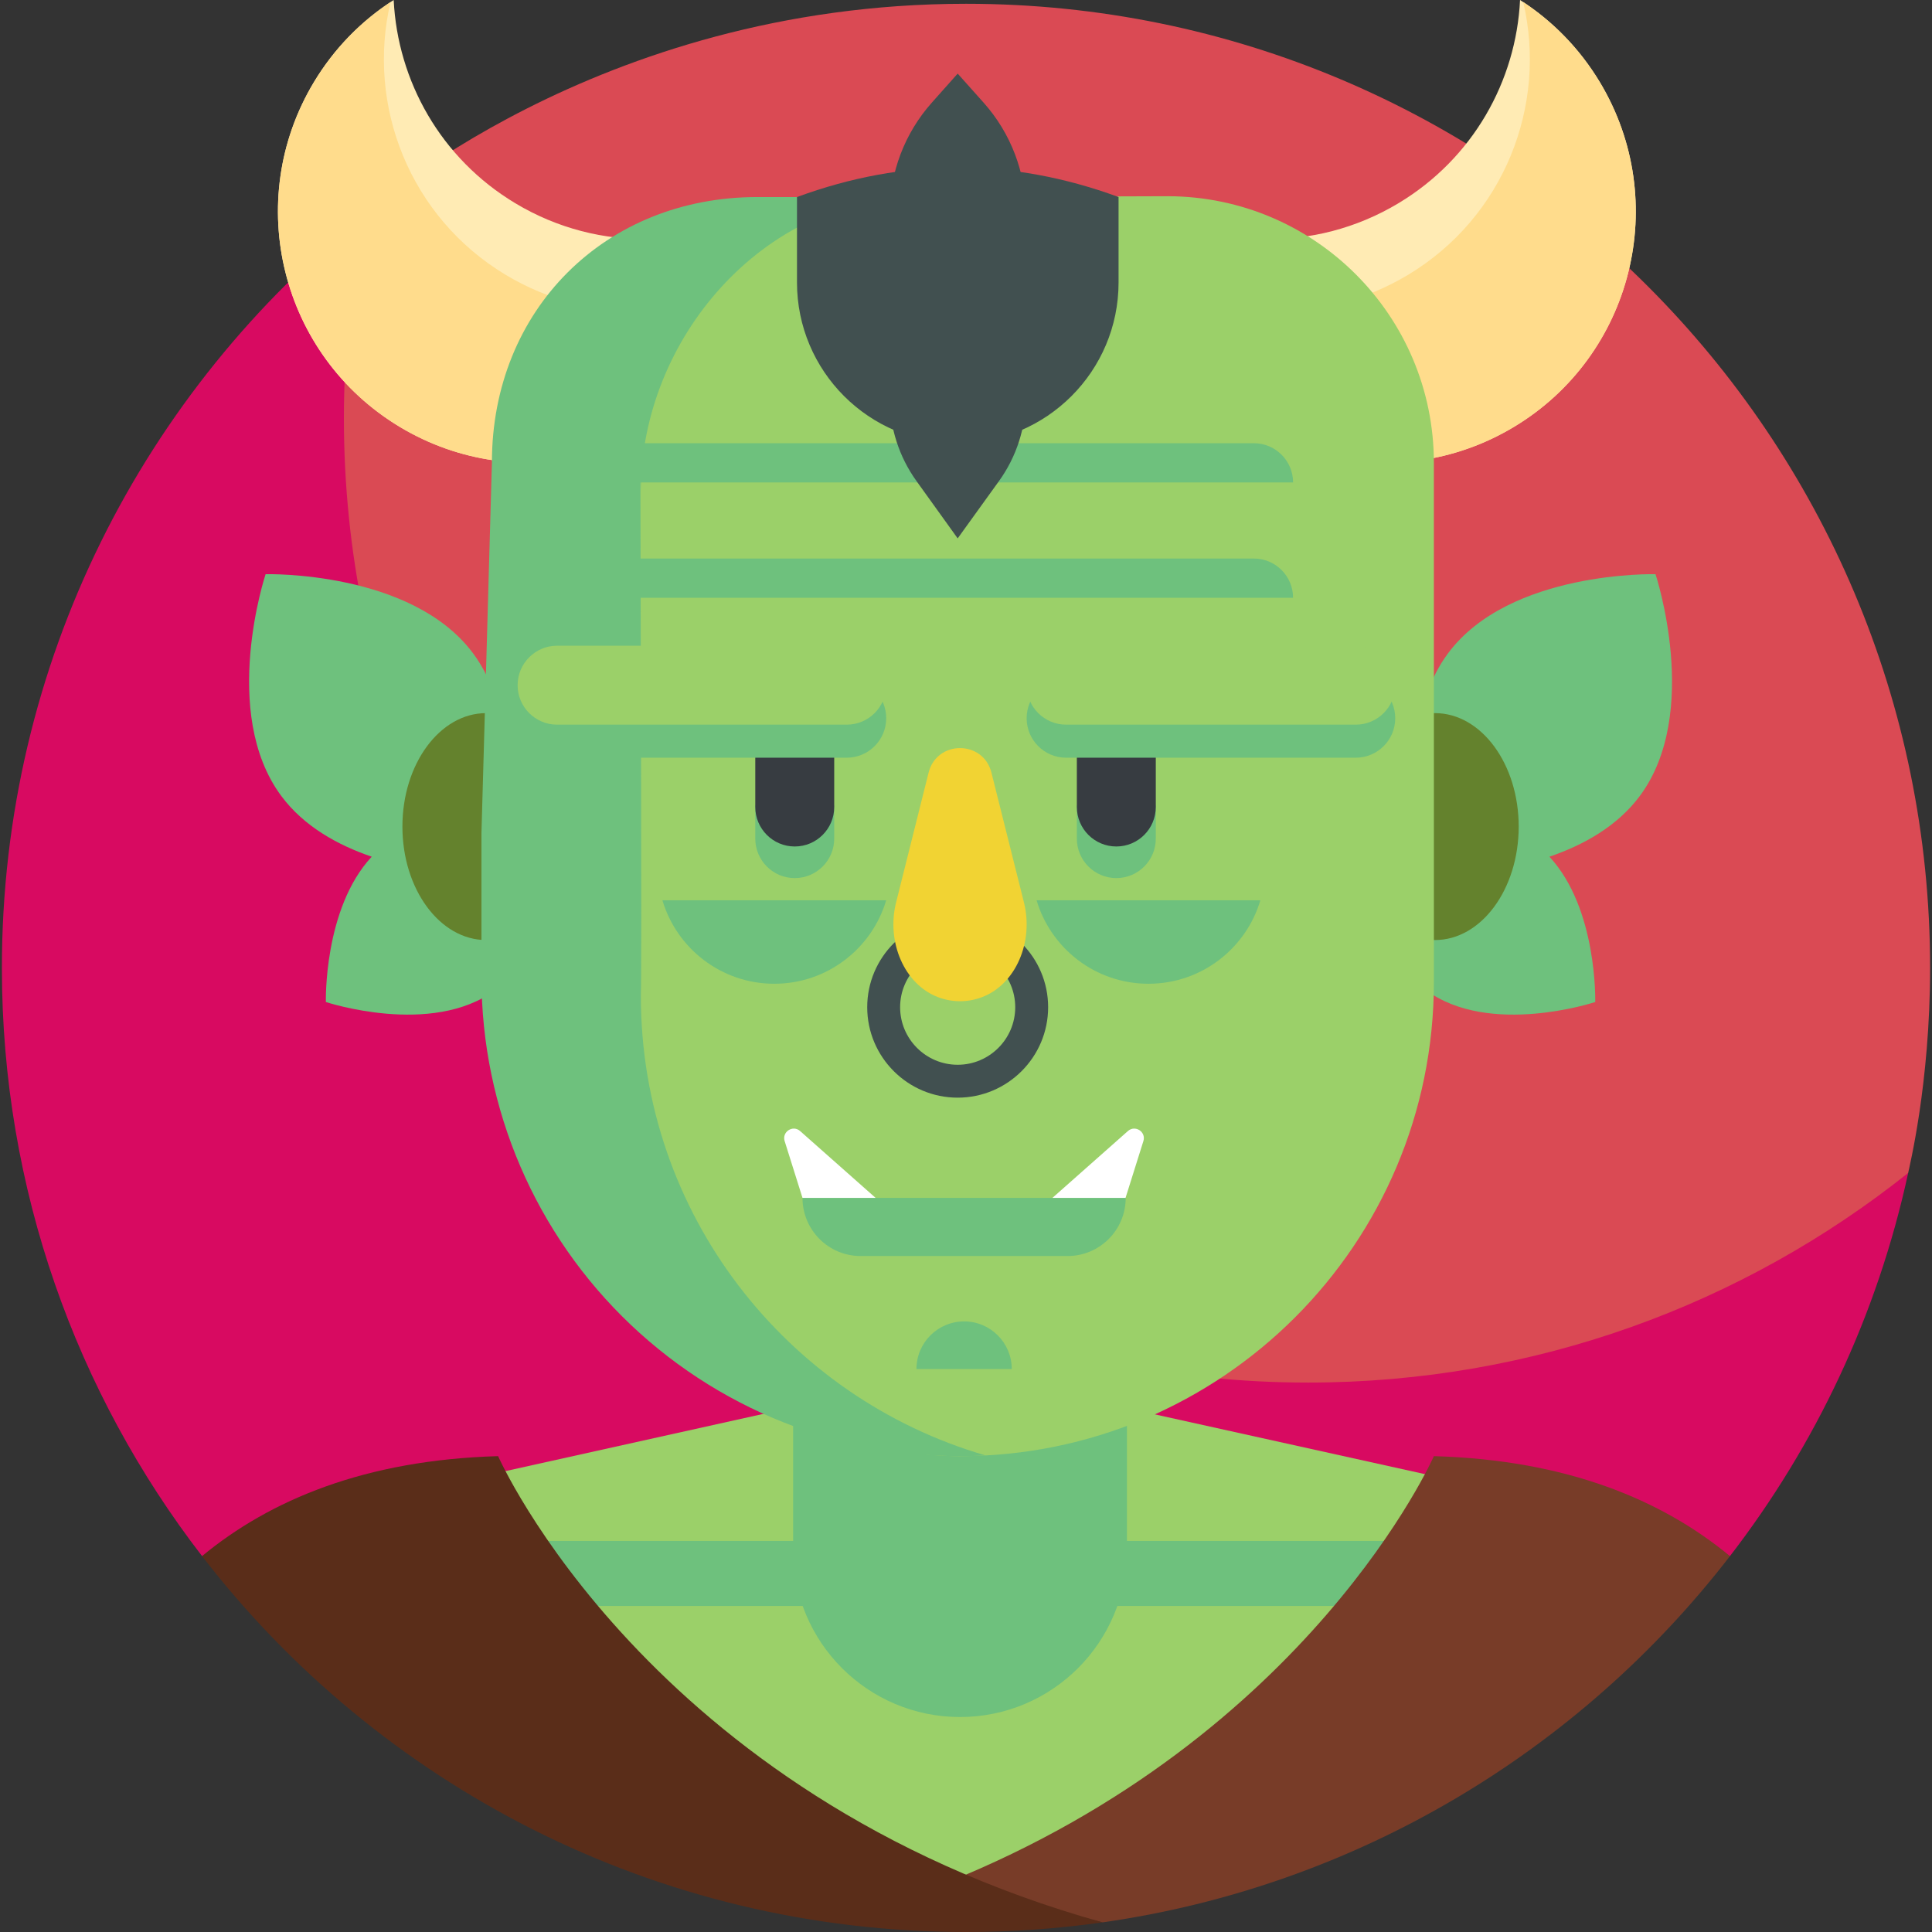 <svg id="Layer_1" enable-background="new 0 0 511 511" height="512" viewBox="0 0 511 511" width="512" xmlns="http://www.w3.org/2000/svg"><rect x="0" y="0" width="511" height="511" fill="#333333" stroke="none"/><g><g><g><path d="m255.5 1c-98.131 0-158.58 55.352-158.747 55.445 0 0-2.513 3.137-2.983 5.222-3.818 16.948-7.385 39.663-7.385 56.238 0 140.833 118.763 254.972 259.596 254.972 54.231 0 114.568-25.992 154.949-57.243.903-.699 3.769-5.396 3.769-5.396.178-1.087 5.8-23.477 5.8-54.239.001-140.832-114.166-254.999-254.999-254.999z" fill="#da4a54"/></g><path d="m345.959 365.679c-140.833 0-255-114.167-255-255 0-18.615 2.007-36.753 5.795-54.234-58.645 46.72-96.254 118.747-96.254 199.555 0 58.567 19.744 112.523 52.94 155.574l404.123.003c22.581-29.278 38.978-63.678 47.136-101.338-43.559 34.695-98.724 55.44-158.74 55.44z" fill="#d80a61"/></g><g><g><path d="m146.982 219.942s-6.161-2.047-14.435-2.934c1.922-12.66 2.351-31.035-7.39-44.171-16.301-21.98-54.906-20.969-54.906-20.969s-12.176 36.648 4.125 58.629c5.98 8.064 14.961 13.033 23.937 16.093-12.768 13.73-12.121 38.436-12.121 38.436s27.989 9.299 44.775-3.15c16.787-12.451 16.015-41.934 16.015-41.934z" fill="#6ec17d"/></g><g><ellipse cx="128.587" cy="218.626" fill="#64822d" rx="22.152" ry="30.01"/></g><g><path d="m361.138 219.942s6.161-2.047 14.435-2.934c-1.922-12.66-2.351-31.035 7.39-44.171 16.301-21.98 54.906-20.969 54.906-20.969s12.176 36.648-4.125 58.629c-5.98 8.064-14.961 13.033-23.937 16.093 12.768 13.73 12.121 38.436 12.121 38.436s-27.989 9.299-44.775-3.15c-16.787-12.451-16.015-41.934-16.015-41.934z" fill="#6ec17d"/></g><g><ellipse cx="379.533" cy="218.626" fill="#64822d" rx="22.152" ry="30.01"/></g><g><g><path d="m206.337 52.759c-20.591 13.164-47.697 14.427-70.065.984-19.735-11.861-31.092-32.352-32.144-53.743-8.362 5.346-15.649 12.654-21.108 21.738-18.902 31.451-8.73 72.271 22.722 91.173 31.451 18.902 72.271 8.73 91.173-22.722 7.041-11.715 10.047-24.731 9.422-37.43z" fill="#ffebb4"/></g><g><path d="m133.761 72.7c-25.386-15.257-36.909-44.793-30.469-72.157-8.012 5.294-14.996 12.415-20.273 21.195-18.902 31.451-8.73 72.271 22.722 91.173 31.451 18.902 72.271 8.73 91.173-22.722 3.645-6.065 6.209-12.478 7.747-19.016-20.688 13.671-48.228 15.153-70.9 1.527z" fill="#ffdc8c"/></g></g><g><g><path d="m299.834 52.759c20.591 13.164 47.697 14.427 70.065.984 19.736-11.861 31.092-32.352 32.145-53.743 8.362 5.346 15.649 12.654 21.108 21.738 18.902 31.451 8.73 72.271-22.722 91.173-31.451 18.902-72.271 8.73-91.173-22.722-7.041-11.715-10.048-24.731-9.423-37.43z" fill="#ffebb4"/></g><g><path d="m372.41 72.7c25.386-15.257 36.909-44.793 30.469-72.157 8.012 5.294 14.996 12.415 20.273 21.195 18.902 31.451 8.73 72.271-22.722 91.173-31.451 18.902-72.271 8.73-91.173-22.722-3.645-6.065-6.209-12.478-7.747-19.016 20.689 13.671 48.228 15.153 70.9 1.527z" fill="#ffdc8c"/></g></g><g><path d="m253.298 362.551-152.267 33.796 129.647 96.229c14.704 10.914 34.851 10.794 49.424-.292l126.066-95.905z" fill="#9bd069"/></g><g><g><g><path d="m298.064 409.996c0 24.381-19.765 44.146-44.146 44.146-24.381 0-44.146-19.765-44.146-44.146v-98.88h88.291v98.88z" fill="#6ec17d"/></g></g></g><g><g><g><path d="m169.083 100.557v199.714c0 46.477 37.382 84.512 83.857 84.864.326.002.652.004.978.004 69.219 0 125.332-56.113 125.332-125.332v-137.393c0-38.861-31.44-70.398-70.301-70.517l-66.613.219c-46.062-.219-73.253 21.354-73.253 48.441z" fill="#9bd069"/></g></g></g><g><g><g><path d="m199.766 212.972v8.838c0 5.765 4.674 10.439 10.439 10.439s10.439-4.674 10.439-10.439v-8.838z" fill="#6ec17d"/></g></g></g><g><g><g><path d="m284.82 212.972v8.838c0 5.765 4.674 10.439 10.439 10.439s10.439-4.674 10.439-10.439v-8.838z" fill="#6ec17d"/></g></g></g><g><g><path d="m169.502 263.398c.313-7.121-.112-112.123-.112-138.335l.112 4.831c0-40.287 32.547-77.777 72.834-77.777h-42.044c-40.287 0-70.185 29.898-70.185 70.185l-2.762 97.939v38.278c0 34.744 14.277 67.961 39.486 91.87s59.135 36.409 93.83 34.571l.049-.003c-52.691-15.304-91.208-63.931-91.208-121.559z" fill="#6ec17d"/></g></g><g><g><g><path d="m210.205 223.888c-5.765 0-10.439-4.674-10.439-10.439v-13.427l3.848-5.827-3.848-5.827v-3.468c0-5.765 4.674-10.439 10.439-10.439s10.439 4.674 10.439 10.439v28.549c0 5.765-4.674 10.439-10.439 10.439z" fill="#373c41"/></g></g></g><g><g><g><path d="m295.259 223.888c-5.765 0-10.439-4.674-10.439-10.439v-13.427l3.848-5.827-3.848-5.827v-3.468c0-5.765 4.674-10.439 10.439-10.439s10.439 4.674 10.439 10.439v28.549c-.001 5.765-4.675 10.439-10.439 10.439z" fill="#373c41"/></g></g></g><g><g><g><g><g><path d="m234.396 189.968c0 5.765-4.674 10.439-10.439 10.439h-76.612c-5.765 0-10.439-4.674-10.439-10.439 0-5.765 4.674-10.439 10.439-10.439h76.612c5.766.001 10.439 4.674 10.439 10.439z" fill="#6ec17d"/></g></g></g></g><g><g><g><g><path d="m369.029 189.968c0 5.765-4.674 10.439-10.439 10.439h-76.612c-5.765 0-10.439-4.674-10.439-10.439 0-5.765 4.674-10.439 10.439-10.439h76.612c5.766.001 10.439 4.674 10.439 10.439z" fill="#6ec17d"/></g></g></g></g><g><g><g><g><path d="m234.396 181.227c0 5.765-4.674 10.439-10.439 10.439h-76.612c-5.765 0-10.439-4.674-10.439-10.439 0-5.765 4.674-10.439 10.439-10.439h76.612c5.766.001 10.439 4.674 10.439 10.439z" fill="#9bd069"/></g></g></g></g><g><g><g><g><path d="m369.029 181.227c0 5.765-4.674 10.439-10.439 10.439h-76.612c-5.765 0-10.439-4.674-10.439-10.439 0-5.765 4.674-10.439 10.439-10.439h76.612c5.766.001 10.439 4.674 10.439 10.439z" fill="#9bd069"/></g></g></g></g></g><g><path d="m175.2 238.107c3.785 12.77 15.598 22.089 29.596 22.089 13.999 0 25.814-9.319 29.6-22.089z" fill="#6ec17d"/></g><g><path d="m274.166 238.107c3.785 12.77 15.598 22.089 29.596 22.089 13.999 0 25.814-9.319 29.6-22.089z" fill="#6ec17d"/></g><g><path d="m282.368 332.211h-54.741c-8.49 0-15.373-6.883-15.373-15.373h85.486c.001 8.49-6.882 15.373-15.372 15.373z" fill="#6ec17d"/></g><g><path d="" fill="none" stroke="#696e73" stroke-miterlimit="10" stroke-width="11.543"/></g><g><path d="" fill="none" stroke="#696e73" stroke-miterlimit="10" stroke-width="11.543"/></g><g><path d="m342.008 158.107h-174.021v-10.38h163.641c5.733 0 10.38 4.647 10.38 10.38z" fill="#6ec17d"/></g><g><path d="m342.008 127.605h-174.021v-10.38h163.641c5.733 0 10.38 4.647 10.38 10.38z" fill="#6ec17d"/></g><g><path d="m267.601 362.107h-25.207c0-6.961 5.643-12.603 12.603-12.603s12.604 5.642 12.604 12.603z" fill="#6ec17d"/></g><g><path d="m139.967 407.566h88.074v17.2h-88.074z" fill="#6ec17d"/></g><g><path d="m285.368 407.566h88.074v17.2h-88.074z" fill="#6ec17d" transform="matrix(-1 0 0 -1 658.81 832.331)"/></g><g><path d="m379.25 385.138s-32.611 74.067-128.879 112.812l41.245 10.501c67.05-9.536 126.119-45.238 165.947-96.876-17.979-14.852-43.132-25.432-78.313-26.437z" fill="#783c28"/></g><g><path d="m131.75 385.138c-35.18 1.004-60.332 11.584-78.31 26.435 46.628 60.471 119.795 99.427 202.06 99.427 12.245 0 24.304-.868 36.116-2.548-120.371-33.61-159.866-123.314-159.866-123.314z" fill="#5a2d19"/></g><g><path d="m253.298 290.324c-13.192 0-23.925-10.732-23.925-23.925s10.733-23.925 23.925-23.925 23.925 10.732 23.925 23.925-10.733 23.925-23.925 23.925zm0-39.148c-8.395 0-15.224 6.829-15.224 15.224s6.829 15.224 15.224 15.224 15.224-6.829 15.224-15.224-6.83-15.224-15.224-15.224z" fill="#415050"/></g><g><g><g><path d="m237.004 238.706c-2.595 10.362 2.121 21.65 11.14 25.052 1.815.685 3.756 1.055 5.774 1.055s3.959-.371 5.774-1.055c9.019-3.402 13.735-14.69 11.14-25.052l-8.603-34.353c-2.166-8.649-14.456-8.649-16.622 0z" fill="#f1d333"/></g></g></g><g><path d="m212.255 316.838-4.722-15.029c-.769-2.449 2.173-4.356 4.094-2.655l19.97 17.684z" fill="#fff"/></g><g><path d="m297.695 316.838 4.722-15.029c.769-2.449-2.173-4.356-4.094-2.655l-19.97 17.684z" fill="#fff"/></g><g><path d="m264.221 127.241-10.923 15.156-10.9-15.17c-4.6-6.402-7.075-14.087-7.075-21.971v-48.863c0-10.777 3.958-21.178 11.122-29.228l6.853-7.7 6.863 7.689c7.191 8.056 11.166 18.478 11.166 29.277v48.796c0 7.902-2.486 15.604-7.106 22.014z" fill="#415050"/></g><g><path d="m253.325 117.225c-23.487 0-42.527-19.04-42.527-42.527v-22.582c28.339-10.434 56.691-10.425 85.054 0v22.582c0 23.487-19.04 42.527-42.527 42.527z" fill="#415050"/></g></g></g></svg>